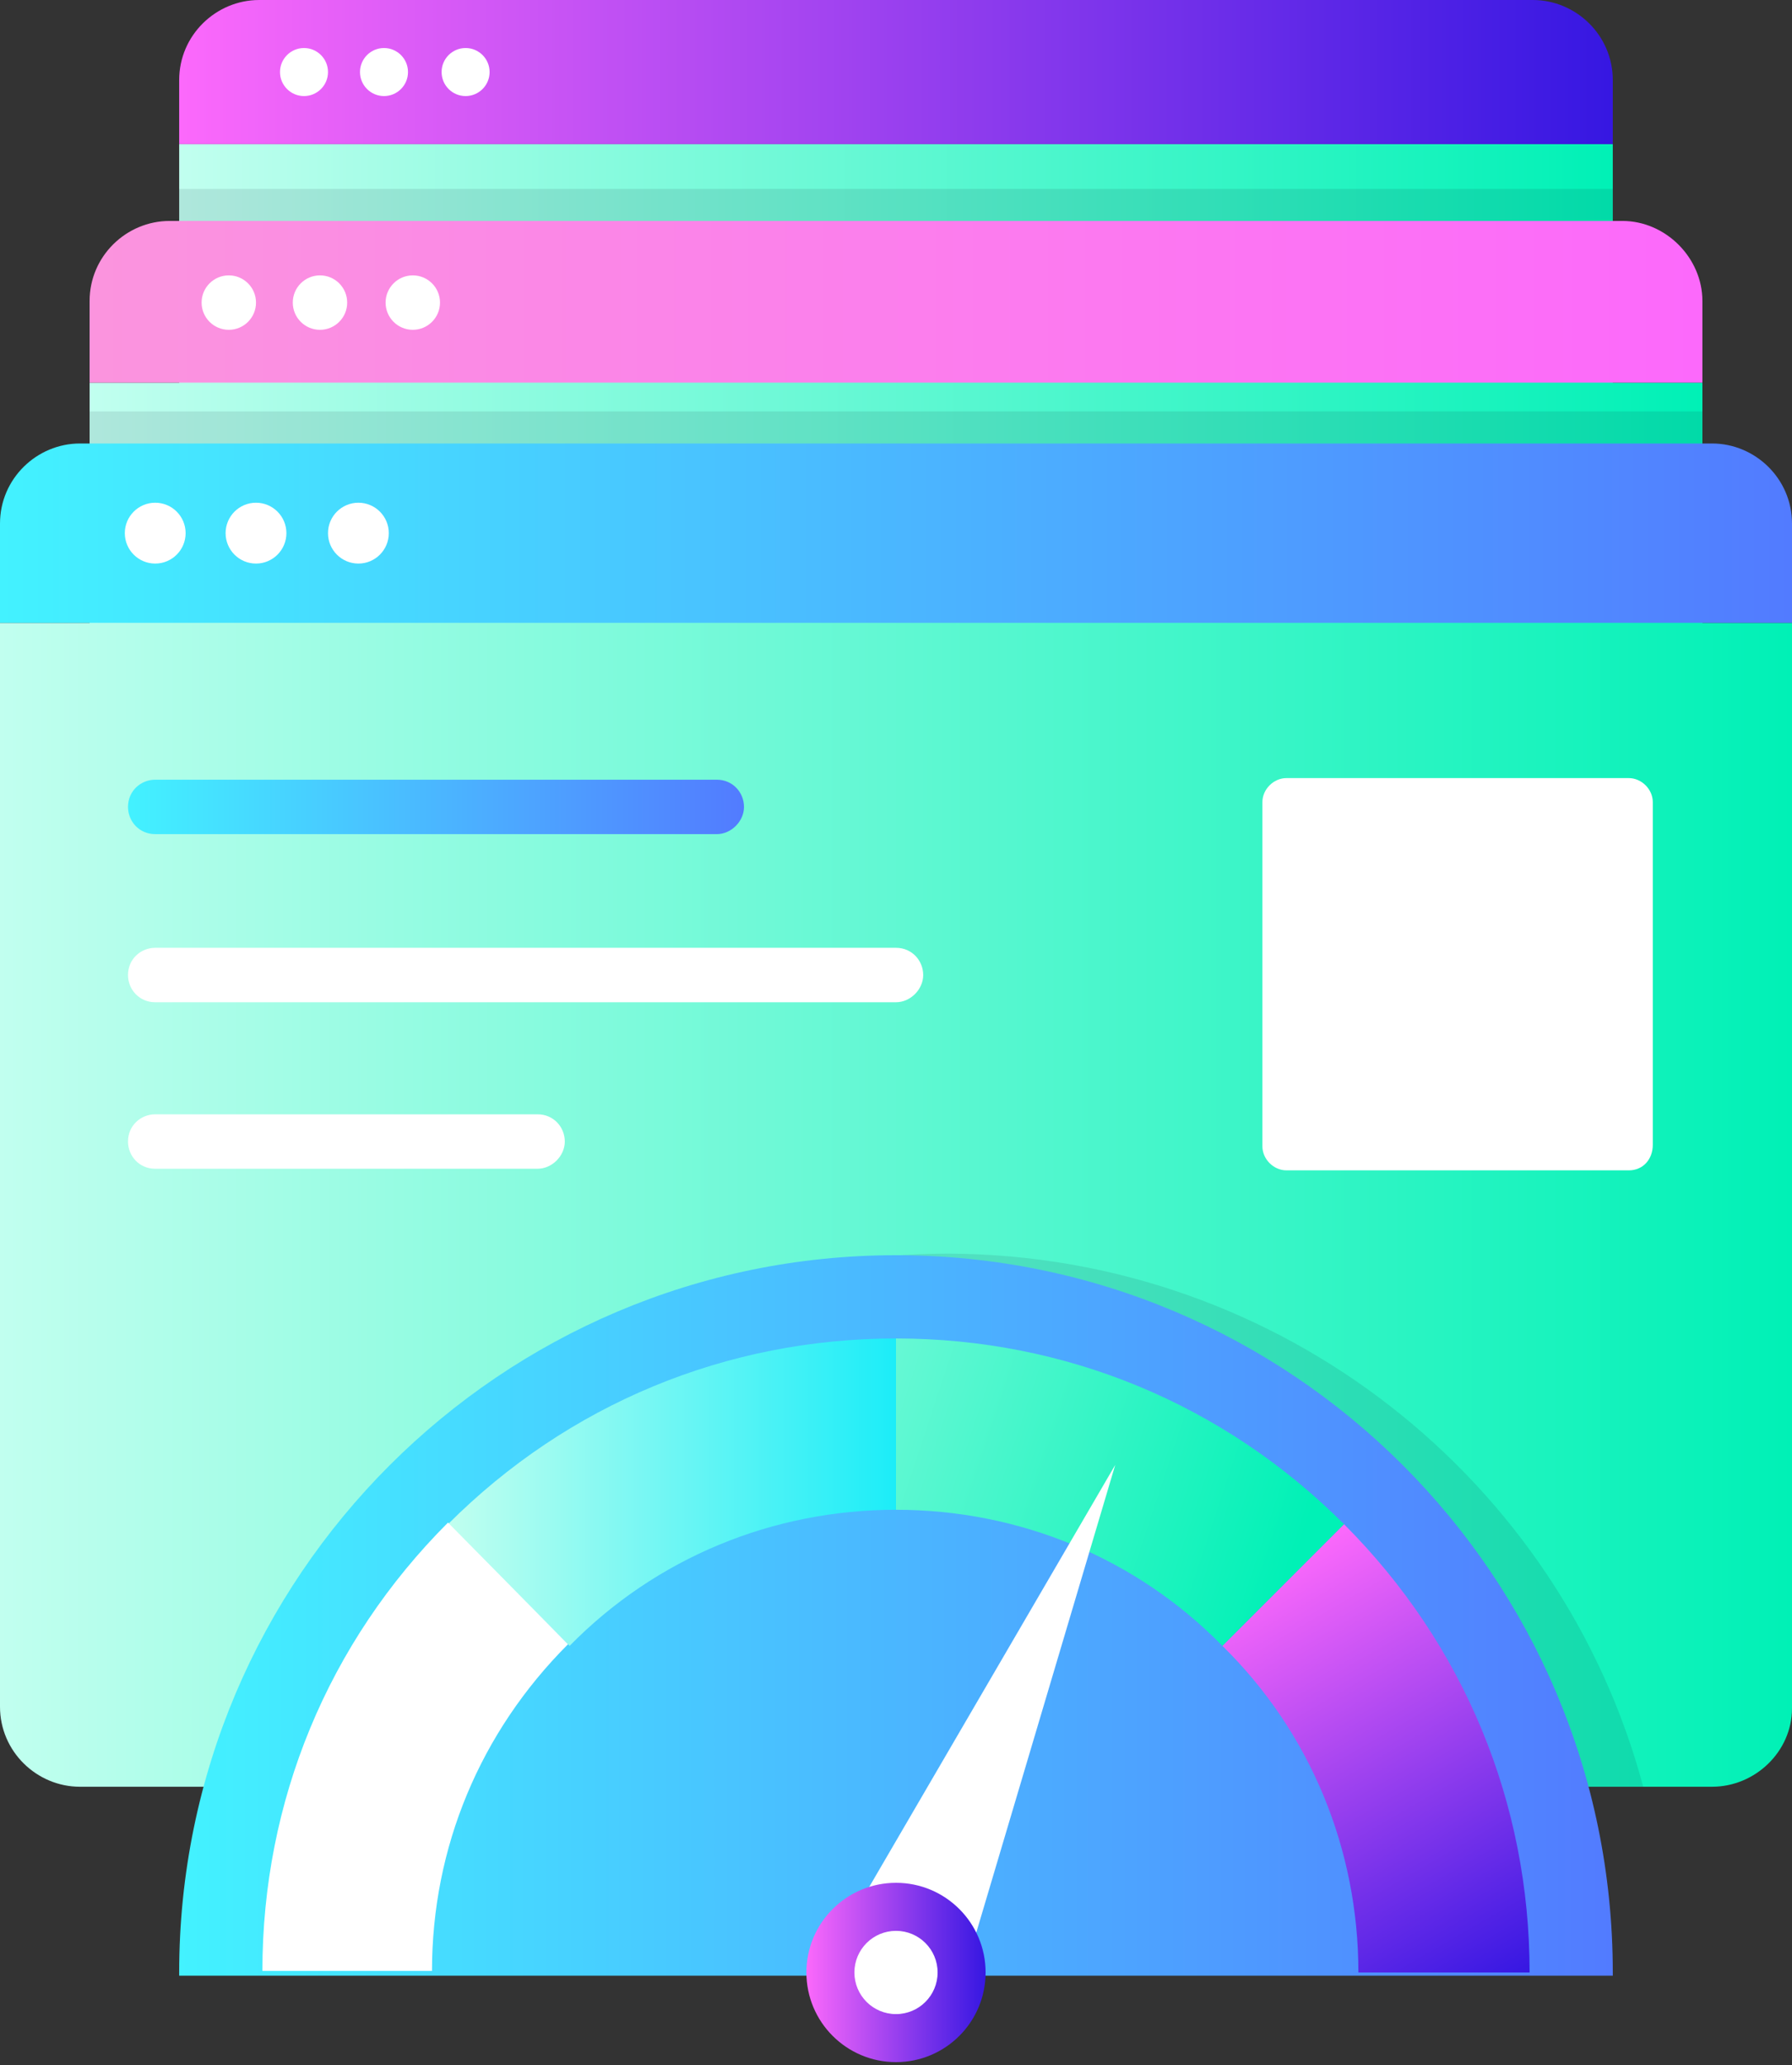 <svg width="112" height="129" viewBox="0 0 112 129" fill="none" xmlns="http://www.w3.org/2000/svg">
<rect x="0" y="0" width="112" height="129" fill="#333333" stroke="none"/>
<g clip-path="url(#clip0)">
<path d="M96.799 67.2H15.199C12.999 67.2 11.199 65.4 11.199 63.2V9H100.799V63.2C100.799 65.4 98.999 67.2 96.799 67.2Z" fill="url(#paint0_linear)"/>
<path d="M95.799 0H16.199C13.499 0 11.199 2.2 11.199 5V9H100.799V5C100.799 2.2 98.499 0 95.799 0Z" fill="url(#paint1_linear)"/>
<path d="M19 6C19.828 6 20.5 5.328 20.5 4.5C20.5 3.672 19.828 3 19 3C18.172 3 17.5 3.672 17.5 4.5C17.5 5.328 18.172 6 19 6Z" fill="white"/>
<path d="M24 6C24.828 6 25.5 5.328 25.5 4.5C25.5 3.672 24.828 3 24 3C23.172 3 22.5 3.672 22.5 4.5C22.5 5.328 23.172 6 24 6Z" fill="white"/>
<path d="M29.1 6C29.928 6 30.6 5.328 30.6 4.5C30.6 3.672 29.928 3 29.1 3C28.271 3 27.6 3.672 27.6 4.5C27.6 5.328 28.271 6 29.1 6Z" fill="white"/>
<path opacity="0.1" d="M100.799 11.8H11.199V21.9H100.799V11.8Z" fill="#0C0A31"/>
<path d="M101.4 89.4H10.6C7.9 89.4 5.6 87.2 5.6 84.4V23.9H106.4V84.4C106.4 87.2 104.1 89.4 101.4 89.4Z" fill="url(#paint2_linear)"/>
<path d="M101.4 13.8H10.6C7.9 13.8 5.6 16 5.6 18.8V23.9H106.4V18.8C106.4 16.1 104.1 13.8 101.4 13.8Z" fill="url(#paint3_linear)"/>
<path d="M14.3 20.6C15.239 20.6 16 19.839 16 18.9C16 17.961 15.239 17.2 14.3 17.2C13.361 17.2 12.6 17.961 12.6 18.9C12.6 19.839 13.361 20.6 14.3 20.6Z" fill="white"/>
<path d="M19.999 20.6C20.938 20.6 21.699 19.839 21.699 18.9C21.699 17.961 20.938 17.2 19.999 17.2C19.06 17.2 18.299 17.961 18.299 18.9C18.299 19.839 19.06 20.6 19.999 20.6Z" fill="white"/>
<path d="M25.8 20.6C26.738 20.6 27.5 19.839 27.5 18.9C27.5 17.961 26.738 17.2 25.8 17.2C24.861 17.2 24.1 17.961 24.1 18.9C24.1 19.839 24.861 20.6 25.8 20.6Z" fill="white"/>
<path opacity="0.1" d="M106.4 25.7H5.6V36.9H106.4V25.7Z" fill="#0C0A31"/>
<path d="M107 111.6H5C2.3 111.6 0 109.4 0 106.6V38.9H112V106.7C112 109.4 109.7 111.6 107 111.6Z" fill="url(#paint4_linear)"/>
<path d="M107 27.7H5C2.3 27.7 0 29.9 0 32.7V38.9H112V32.7C112 29.9 109.7 27.7 107 27.7Z" fill="url(#paint5_linear)"/>
<path d="M9.701 35.2C10.75 35.2 11.601 34.349 11.601 33.3C11.601 32.251 10.75 31.4 9.701 31.4C8.651 31.4 7.801 32.251 7.801 33.3C7.801 34.349 8.651 35.2 9.701 35.2Z" fill="white"/>
<path d="M16 35.2C17.049 35.2 17.9 34.349 17.9 33.3C17.9 32.251 17.049 31.4 16 31.4C14.95 31.4 14.1 32.251 14.1 33.3C14.1 34.349 14.95 35.2 16 35.2Z" fill="white"/>
<path d="M22.4 35.2C23.449 35.2 24.3 34.349 24.3 33.3C24.3 32.251 23.449 31.4 22.4 31.4C21.351 31.4 20.5 32.251 20.5 33.3C20.5 34.349 21.351 35.2 22.4 35.2Z" fill="white"/>
<path opacity="0.1" d="M102.7 111.6H16C21.1 92.4 38.5 78.3 59.3 78.3C80.1 78.4 97.6 92.5 102.7 111.6Z" fill="#0C0A31"/>
<path d="M55.999 78.4C31.299 78.4 11.199 98.5 11.199 123.2V123.4H100.799V123.2C100.799 98.4 80.699 78.4 55.999 78.4Z" fill="url(#paint6_linear)"/>
<path d="M56 83.6V94.3C48.3 94.3 41 97.3 35.6 102.8L28 95.2C35.5 87.7 45.4 83.6 56 83.6Z" fill="url(#paint7_linear)"/>
<path d="M95.6 123.2H84.9C84.9 115.5 81.9 108.2 76.4 102.8L84 95.2C91.5 102.7 95.6 112.6 95.6 123.2Z" fill="url(#paint8_linear)"/>
<path d="M84 95.2L76.4 102.8C71 97.3 63.7 94.3 56 94.3V83.6C66.6 83.6 76.5 87.7 84 95.2Z" fill="url(#paint9_linear)"/>
<path d="M35.5 102.7C30 108.2 27 115.4 27 123.1H16.4C16.4 112.5 20.5 102.6 28 95.1L35.5 102.7Z" fill="white"/>
<path d="M69.701 91.5L52.201 121.5L59.801 124.8L69.701 91.5Z" fill="white"/>
<path d="M56 128.8C59.093 128.8 61.6 126.293 61.6 123.2C61.6 120.107 59.093 117.6 56 117.6C52.908 117.6 50.4 120.107 50.4 123.2C50.4 126.293 52.908 128.8 56 128.8Z" fill="url(#paint10_linear)"/>
<path d="M56 125.8C57.436 125.8 58.6 124.636 58.6 123.2C58.6 121.764 57.436 120.6 56 120.6C54.564 120.6 53.4 121.764 53.4 123.2C53.4 124.636 54.564 125.8 56 125.8Z" fill="white"/>
<path d="M44.8 52.1H9.7C8.7 52.1 8 51.3 8 50.4C8 49.4 8.8 48.7 9.7 48.7H44.8C45.8 48.7 46.5 49.5 46.5 50.4C46.5 51.3 45.7 52.1 44.8 52.1Z" fill="url(#paint11_linear)"/>
<path d="M56 62.6H9.7C8.7 62.6 8 61.8 8 60.9C8 59.9 8.8 59.2 9.7 59.2H56C57 59.2 57.7 60 57.7 60.9C57.7 61.8 56.9 62.6 56 62.6Z" fill="white"/>
<path d="M33.6 73H9.7C8.7 73 8 72.2 8 71.3C8 70.3 8.8 69.6 9.7 69.6H33.6C34.6 69.6 35.3 70.4 35.3 71.3C35.3 72.2 34.5 73 33.6 73Z" fill="white"/>
<path d="M101.8 73.1H80.4C79.6 73.1 78.9 72.4 78.9 71.6V50.1C78.9 49.3 79.6 48.6 80.4 48.6H101.8C102.6 48.6 103.3 49.3 103.3 50.1V71.5C103.3 72.4 102.7 73.1 101.8 73.1Z" fill="white"/>
</g>
<defs>
<linearGradient id="paint0_linear" x1="11.2" y1="38.062" x2="100.757" y2="38.062" gradientUnits="userSpaceOnUse">
<stop stop-color="#C1FFEF"/>
<stop offset="1" stop-color="#00F1B6"/>
</linearGradient>
<linearGradient id="paint1_linear" x1="11.2" y1="4.478" x2="100.757" y2="4.478" gradientUnits="userSpaceOnUse">
<stop stop-color="#FC69FB"/>
<stop offset="1" stop-color="#3617E2"/>
</linearGradient>
<linearGradient id="paint2_linear" x1="5.598" y1="56.66" x2="106.36" y2="56.66" gradientUnits="userSpaceOnUse">
<stop stop-color="#C1FFEF"/>
<stop offset="1" stop-color="#00F1B6"/>
</linearGradient>
<linearGradient id="paint3_linear" x1="5.598" y1="18.874" x2="106.36" y2="18.874" gradientUnits="userSpaceOnUse">
<stop offset="0.003" stop-color="#FB94DE"/>
<stop offset="1" stop-color="#FC69FB"/>
</linearGradient>
<linearGradient id="paint4_linear" x1="0" y1="75.257" x2="111.958" y2="75.257" gradientUnits="userSpaceOnUse">
<stop stop-color="#C1FFEF"/>
<stop offset="1" stop-color="#00F1B6"/>
</linearGradient>
<linearGradient id="paint5_linear" x1="0" y1="33.273" x2="111.958" y2="33.273" gradientUnits="userSpaceOnUse">
<stop stop-color="#527BFF"/>
<stop offset="0" stop-color="#43F2FF"/>
<stop offset="1" stop-color="#527BFF"/>
</linearGradient>
<linearGradient id="paint6_linear" x1="11.175" y1="100.893" x2="100.789" y2="100.893" gradientUnits="userSpaceOnUse">
<stop stop-color="#527BFF"/>
<stop offset="0" stop-color="#43F2FF"/>
<stop offset="1" stop-color="#527BFF"/>
</linearGradient>
<linearGradient id="paint7_linear" x1="27.985" y1="93.163" x2="55.981" y2="93.163" gradientUnits="userSpaceOnUse">
<stop stop-color="#C1FFEF"/>
<stop offset="1" stop-color="#1CEDF8"/>
</linearGradient>
<linearGradient id="paint8_linear" x1="78.849" y1="98.142" x2="93.871" y2="124.162" gradientUnits="userSpaceOnUse">
<stop stop-color="#FC69FB"/>
<stop offset="1" stop-color="#3617E2"/>
</linearGradient>
<linearGradient id="paint9_linear" x1="31.074" y1="80.43" x2="81.09" y2="97.032" gradientUnits="userSpaceOnUse">
<stop stop-color="#C1FFEF"/>
<stop offset="1" stop-color="#00F1B6"/>
</linearGradient>
<linearGradient id="paint10_linear" x1="50.356" y1="123.178" x2="61.61" y2="123.178" gradientUnits="userSpaceOnUse">
<stop stop-color="#FC69FB"/>
<stop offset="1" stop-color="#3617E2"/>
</linearGradient>
<linearGradient id="paint11_linear" x1="7.962" y1="50.381" x2="46.525" y2="50.381" gradientUnits="userSpaceOnUse">
<stop stop-color="#527BFF"/>
<stop offset="0" stop-color="#43F2FF"/>
<stop offset="1" stop-color="#527BFF"/>
</linearGradient>
<clipPath id="clip0">
<rect width="112" height="128.8" fill="white"/>
</clipPath>
</defs>
</svg>
